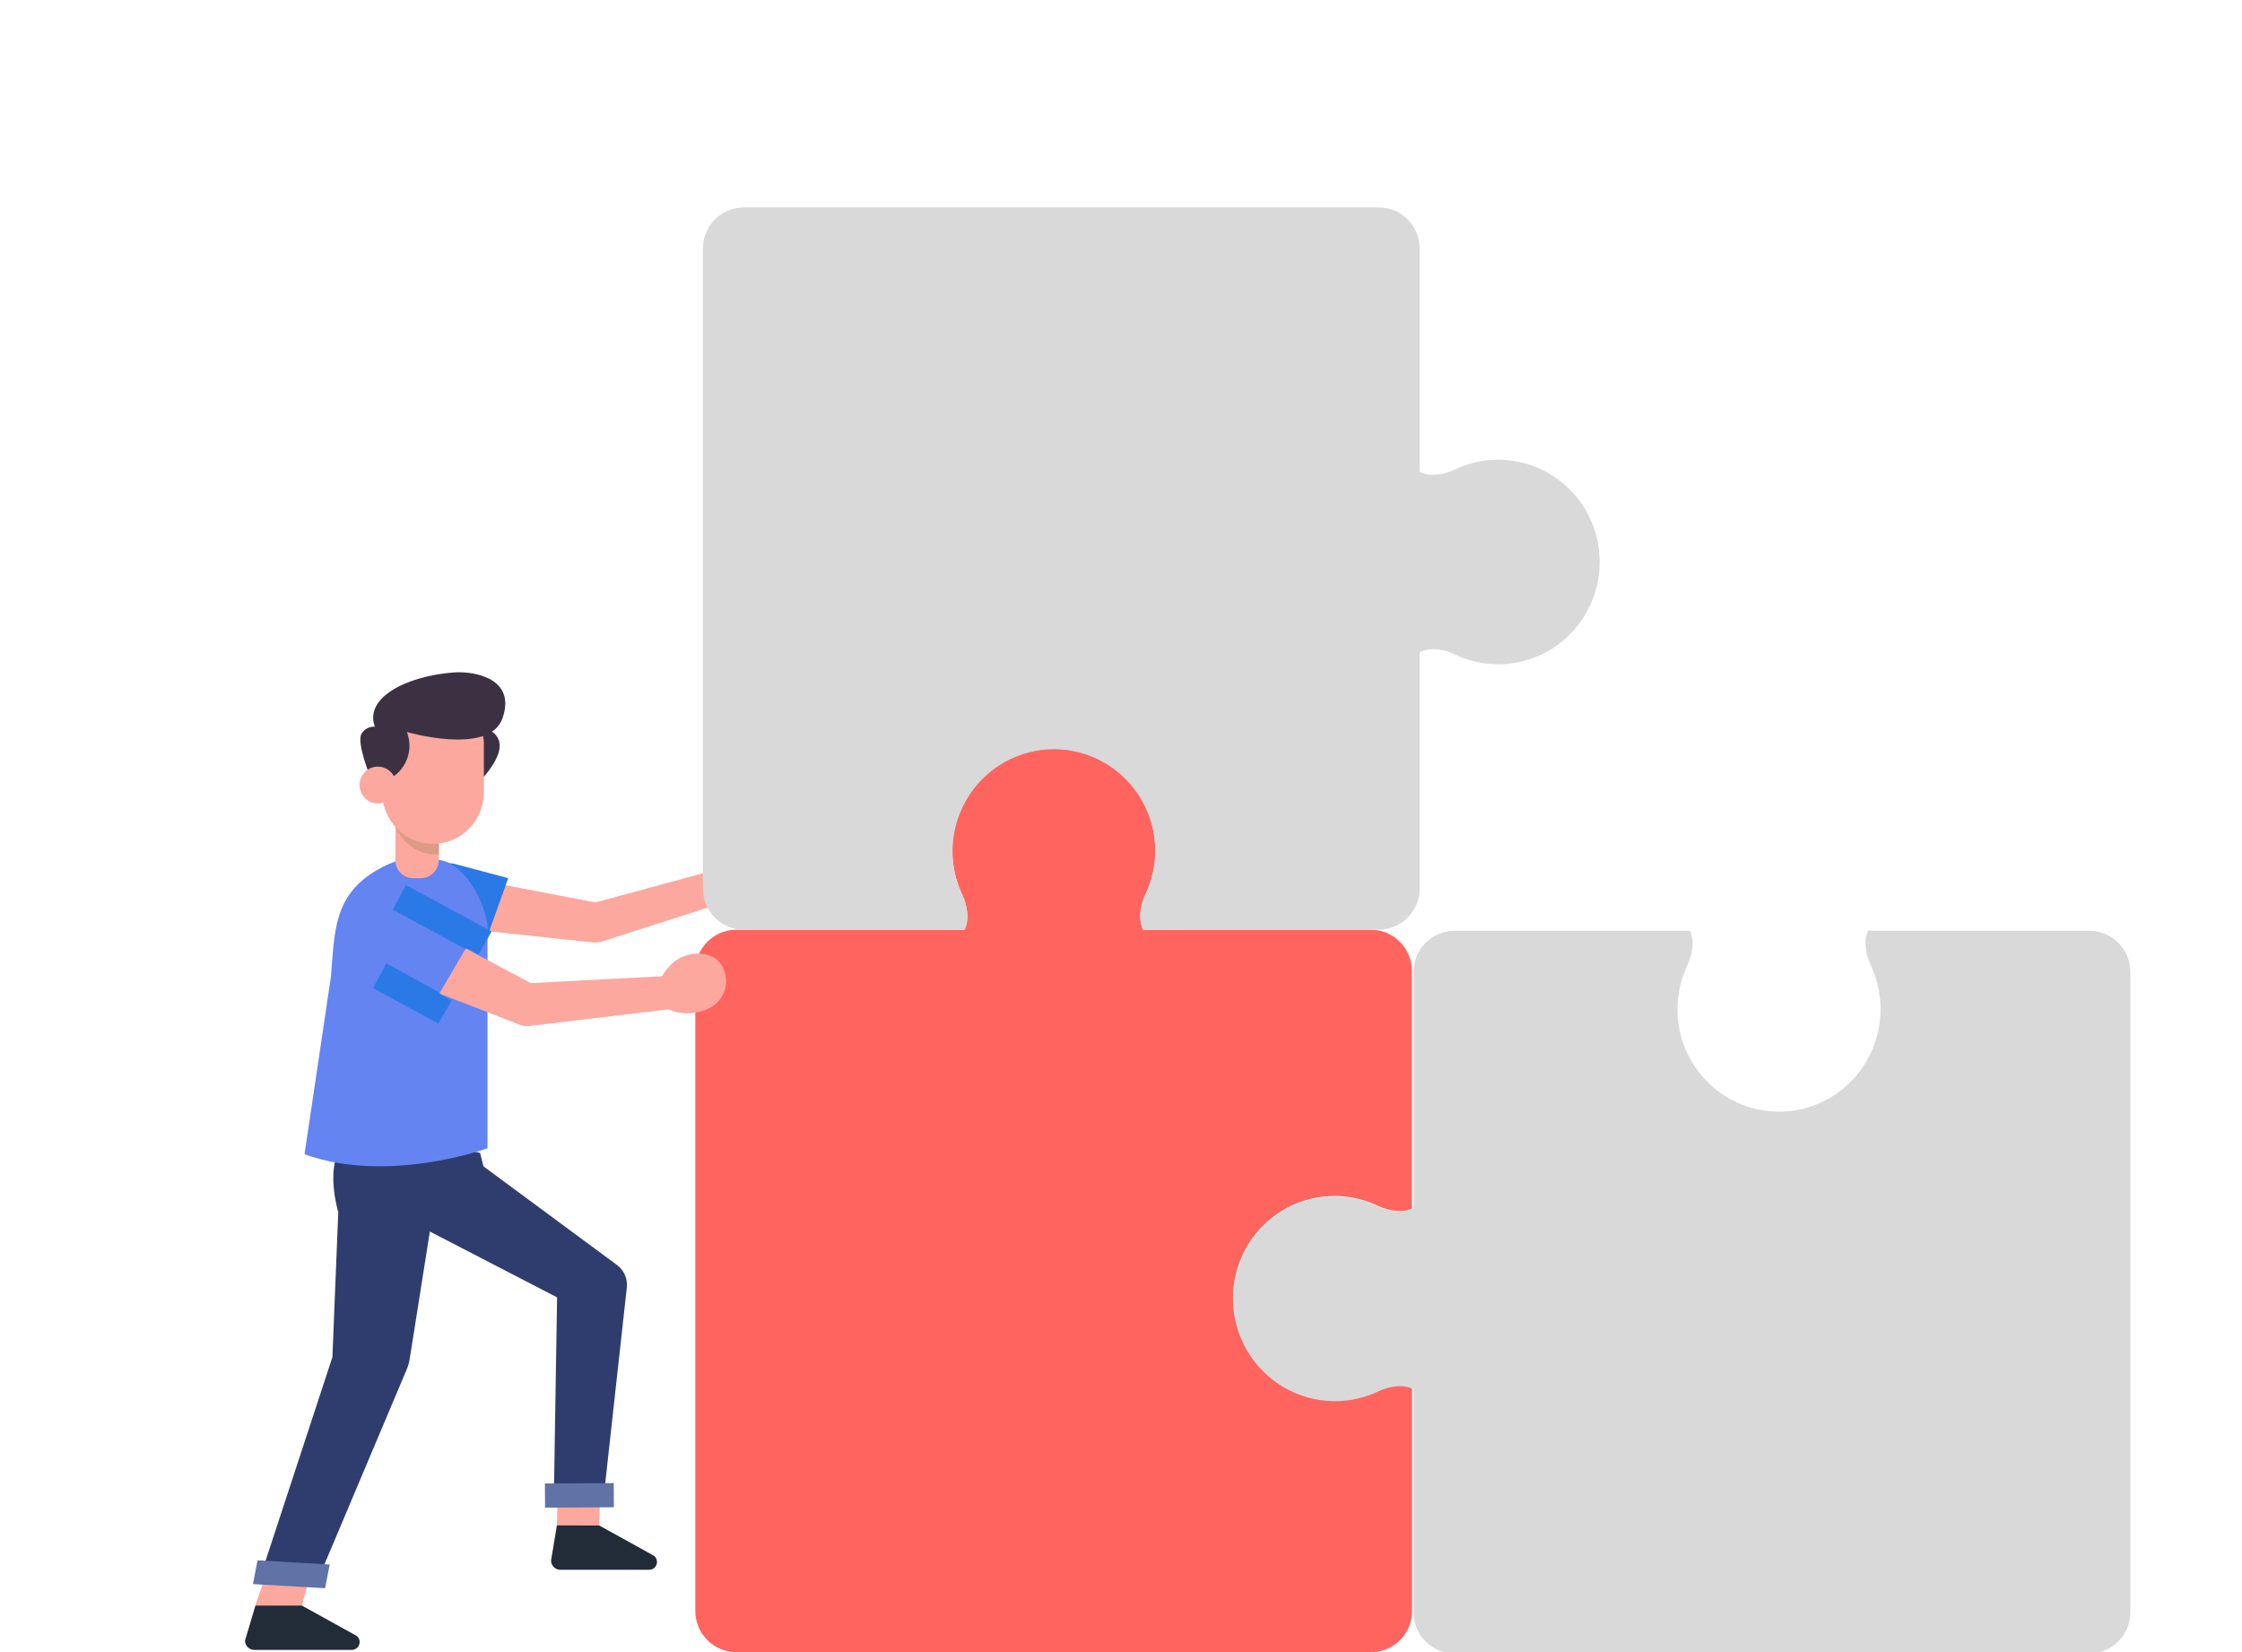 <svg width="57" height="42" viewBox="0 0 57 42" fill="none" xmlns="http://www.w3.org/2000/svg">
<g clip-path="url(#clip0)">
<path d="M15.127 23.958C15.106 23.96 15.085 23.96 15.063 23.958L11.804 23.609L11.389 22.224L15.137 22.942L18.745 21.963L18.958 22.764L15.285 23.942C15.234 23.956 15.18 23.962 15.127 23.958Z" fill="#FCA89E"/>
<path d="M12.921 22.325L12.334 23.962L11.212 23.454C11.12 23.413 11.037 23.353 10.968 23.278C10.899 23.204 10.846 23.116 10.811 23.02C10.776 22.924 10.761 22.822 10.766 22.721C10.771 22.619 10.797 22.519 10.841 22.427C10.998 22.102 11.202 21.873 11.562 21.963L12.921 22.325Z" fill="#2B79E6"/>
<path d="M14.158 38.778L14.201 37.376H15.289L15.231 38.778H14.158Z" fill="#FCA89E"/>
<path d="M7.673 40.816L8.151 39.136L7.145 38.936L6.49 40.816H7.673Z" fill="#FCA89E"/>
<path d="M12.206 29.311L12.533 30.623L8.593 30.794C8.593 30.794 8.265 29.651 8.696 29.171C9.284 28.514 12.206 29.311 12.206 29.311Z" fill="#2F3D6E"/>
<path d="M9.654 30.649L14.163 32.982L14.08 38.142L15.343 38.105L15.935 32.742C15.949 32.633 15.934 32.522 15.891 32.42C15.849 32.318 15.78 32.23 15.693 32.164L12.291 29.651L9.654 30.649Z" fill="#2F3D6E"/>
<path d="M8.61 30.567L8.451 34.502L6.562 40.256H8.043L10.345 34.802C10.383 34.709 10.409 34.611 10.422 34.511L11.16 29.847L8.61 30.567Z" fill="#2F3D6E"/>
<path d="M15.603 37.704L13.854 37.713L13.857 38.328L15.607 38.318L15.603 37.704Z" fill="#6072A6"/>
<path d="M8.382 39.773L6.548 39.667L6.431 40.271L8.265 40.376L8.382 39.773Z" fill="#6072A6"/>
<path d="M14.158 38.778L14.01 39.671C14.01 39.733 14.035 39.794 14.079 39.838C14.123 39.882 14.182 39.907 14.245 39.907H16.505C16.531 39.907 16.556 39.903 16.581 39.893C16.605 39.883 16.627 39.868 16.645 39.85C16.663 39.831 16.678 39.809 16.688 39.785C16.698 39.761 16.703 39.735 16.703 39.709C16.703 39.678 16.696 39.648 16.683 39.621C16.669 39.593 16.65 39.569 16.626 39.551L15.233 38.78L14.158 38.778Z" fill="#222C38"/>
<path d="M6.494 40.816L6.229 41.707C6.229 41.77 6.253 41.83 6.297 41.874C6.341 41.919 6.401 41.944 6.463 41.944H8.945C8.998 41.944 9.048 41.922 9.085 41.885C9.123 41.847 9.143 41.797 9.143 41.744C9.144 41.713 9.137 41.683 9.123 41.656C9.11 41.629 9.09 41.605 9.066 41.587L7.673 40.816H6.494Z" fill="#222C38"/>
<path d="M9.582 22.12C8.474 22.767 8.51 23.685 8.413 24.834L7.742 29.343C9.872 30.114 12.394 29.191 12.394 29.191V23.591C12.394 23.062 11.811 21.838 11.061 21.854C11.061 21.854 10.48 21.596 9.582 22.12Z" fill="#6484F1"/>
<path d="M10.509 22.325H10.702C10.822 22.324 10.936 22.276 11.021 22.191C11.106 22.105 11.154 21.99 11.155 21.869L11.169 19.911H10.063L10.051 21.86C10.05 21.921 10.061 21.982 10.084 22.038C10.106 22.095 10.14 22.146 10.183 22.19C10.225 22.233 10.276 22.268 10.332 22.291C10.388 22.314 10.448 22.326 10.509 22.325Z" fill="#FCA89E"/>
<path d="M13.39 26.084C13.303 26.083 13.217 26.062 13.141 26.022L10.41 24.962L10.125 23.196L13.492 24.993L16.961 24.811L17.06 25.651L13.453 26.084H13.39Z" fill="#FCA89E"/>
<path d="M12.011 23.818L11.003 25.545L9.62 24.436C9.532 24.372 9.457 24.29 9.402 24.196C9.346 24.102 9.309 23.997 9.294 23.889C9.28 23.78 9.287 23.669 9.315 23.564C9.344 23.458 9.393 23.359 9.461 23.273C9.576 23.123 9.738 23.019 9.921 22.978C10.104 22.936 10.295 22.96 10.462 23.045L12.011 23.818Z" fill="#6484F1"/>
<path d="M11.176 25.26L11.01 25.545L9.654 24.807" stroke="#2B79E6" stroke-width="0.71" stroke-miterlimit="10"/>
<path d="M11.853 24.094L12.011 23.818L10.152 22.814" stroke="#2B79E6" stroke-width="0.71" stroke-miterlimit="10"/>
<path d="M10.051 21.015C10.051 21.015 10.354 21.776 11.156 21.716V21.118L10.051 21.015Z" fill="#DC9B85"/>
<path d="M12.165 18.471C12.165 18.471 13.307 18.607 12.264 19.791L11.965 18.984L12.165 18.471Z" fill="#3B3142"/>
<path d="M11.003 21.454C11.347 21.454 11.677 21.316 11.92 21.071C12.164 20.826 12.301 20.494 12.302 20.147V18.875C12.301 18.724 12.242 18.579 12.136 18.473C12.03 18.366 11.887 18.306 11.737 18.305H10.282C10.132 18.306 9.989 18.366 9.883 18.473C9.777 18.579 9.718 18.724 9.717 18.875V20.147C9.718 20.492 9.853 20.822 10.094 21.067C10.335 21.311 10.661 21.451 11.003 21.454Z" fill="#FCA89E"/>
<path d="M9.921 19.791C10.031 19.73 10.128 19.647 10.207 19.547C10.285 19.448 10.342 19.334 10.376 19.211C10.41 19.089 10.419 18.961 10.402 18.835C10.386 18.709 10.345 18.588 10.282 18.478H9.56C9.491 18.467 9.42 18.476 9.356 18.505C9.292 18.534 9.237 18.581 9.199 18.64C9.041 18.853 9.43 19.791 9.43 19.791H9.921Z" fill="#3B3142"/>
<path d="M10.336 18.607C10.336 18.607 12.434 19.22 12.774 18.264C13.135 17.242 12.053 17.06 11.555 17.094C10.316 17.178 9.019 17.802 9.654 18.707L10.336 18.607Z" fill="#3B3142"/>
<path d="M9.142 19.958C9.142 20.051 9.169 20.142 9.22 20.219C9.271 20.296 9.344 20.356 9.429 20.392C9.514 20.427 9.608 20.436 9.698 20.418C9.788 20.4 9.871 20.355 9.936 20.29C10.001 20.224 10.046 20.141 10.063 20.05C10.081 19.959 10.072 19.864 10.037 19.779C10.002 19.693 9.942 19.62 9.866 19.568C9.789 19.517 9.699 19.489 9.607 19.489C9.546 19.489 9.485 19.501 9.429 19.524C9.372 19.548 9.321 19.582 9.277 19.626C9.234 19.669 9.2 19.721 9.177 19.778C9.153 19.835 9.141 19.896 9.142 19.958Z" fill="#FCA89E"/>
<path d="M33.929 30.404C34.288 30.404 34.643 30.48 34.97 30.627C34.97 30.627 35.483 30.909 35.896 30.727V24.682C35.895 24.405 35.785 24.14 35.591 23.944C35.398 23.748 35.135 23.638 34.86 23.636H29.065C28.854 23.211 29.149 22.675 29.149 22.675C29.324 22.278 29.398 21.845 29.364 21.412C29.33 20.98 29.19 20.563 28.955 20.2C28.721 19.836 28.4 19.537 28.022 19.331C27.644 19.124 27.221 19.015 26.791 19.015C26.361 19.015 25.938 19.124 25.559 19.331C25.181 19.537 24.861 19.836 24.626 20.2C24.392 20.563 24.252 20.98 24.218 21.412C24.184 21.845 24.258 22.278 24.432 22.675C24.432 22.675 24.728 23.22 24.517 23.636H18.718C18.443 23.636 18.178 23.746 17.983 23.942C17.788 24.138 17.678 24.404 17.677 24.682V40.955C17.677 41.092 17.705 41.228 17.757 41.355C17.809 41.482 17.886 41.597 17.983 41.695C18.079 41.792 18.194 41.869 18.32 41.921C18.446 41.973 18.582 42 18.718 42H34.86C34.997 42 35.132 41.973 35.258 41.921C35.385 41.868 35.499 41.791 35.596 41.694C35.693 41.597 35.769 41.481 35.822 41.354C35.874 41.227 35.901 41.09 35.901 40.953V35.285C35.483 35.104 34.97 35.384 34.97 35.384C34.619 35.54 34.237 35.615 33.854 35.604C33.47 35.593 33.093 35.496 32.751 35.319C32.41 35.143 32.111 34.892 31.878 34.584C31.645 34.276 31.483 33.92 31.404 33.542C31.325 33.163 31.33 32.771 31.42 32.395C31.511 32.019 31.683 31.667 31.925 31.367C32.167 31.066 32.473 30.824 32.819 30.658C33.166 30.491 33.545 30.405 33.929 30.405V30.404Z" fill="#FF645F"/>
<path d="M53.115 23.662H47.49C47.31 24.084 47.588 24.6 47.588 24.6C47.734 24.931 47.81 25.289 47.81 25.651C47.811 26.039 47.726 26.422 47.561 26.773C47.397 27.123 47.156 27.433 46.858 27.677C46.559 27.922 46.21 28.097 45.836 28.188C45.462 28.279 45.072 28.285 44.695 28.205C44.319 28.125 43.965 27.961 43.659 27.725C43.353 27.489 43.104 27.187 42.929 26.842C42.754 26.496 42.658 26.115 42.648 25.727C42.638 25.34 42.714 24.954 42.871 24.6C42.871 24.6 43.156 24.084 42.968 23.662H36.978C36.702 23.662 36.438 23.773 36.242 23.97C36.047 24.166 35.938 24.433 35.937 24.711V30.727C35.515 30.94 34.983 30.644 34.983 30.644C34.59 30.469 34.16 30.395 33.733 30.43C33.305 30.465 32.892 30.607 32.532 30.843C32.173 31.079 31.877 31.402 31.673 31.783C31.468 32.163 31.361 32.589 31.361 33.022C31.361 33.455 31.468 33.88 31.673 34.261C31.877 34.641 32.173 34.964 32.532 35.2C32.892 35.437 33.305 35.578 33.733 35.613C34.16 35.648 34.59 35.575 34.983 35.4C34.983 35.4 35.515 35.104 35.937 35.316V40.987C35.938 41.265 36.047 41.532 36.242 41.728C36.438 41.924 36.702 42.035 36.978 42.035H53.122C53.397 42.035 53.662 41.924 53.856 41.728C54.051 41.531 54.161 41.265 54.161 40.987V24.715C54.161 24.576 54.135 24.439 54.082 24.311C54.03 24.183 53.953 24.066 53.855 23.968C53.758 23.87 53.642 23.793 53.515 23.74C53.388 23.688 53.252 23.661 53.115 23.662Z" fill="#D9D9D9"/>
<path d="M18.911 23.636H24.532C24.721 23.215 24.436 22.698 24.436 22.698C24.263 22.302 24.19 21.869 24.224 21.438C24.259 21.007 24.4 20.591 24.634 20.228C24.868 19.866 25.189 19.568 25.566 19.361C25.944 19.155 26.366 19.047 26.795 19.047C27.225 19.047 27.647 19.155 28.025 19.361C28.402 19.568 28.722 19.866 28.957 20.228C29.191 20.591 29.332 21.007 29.366 21.438C29.401 21.869 29.328 22.302 29.155 22.698C29.155 22.698 28.87 23.215 29.057 23.636H35.053C35.329 23.636 35.594 23.526 35.789 23.329C35.984 23.132 36.094 22.866 36.094 22.587V16.58C36.518 16.367 37.048 16.665 37.048 16.665C37.441 16.84 37.871 16.914 38.298 16.879C38.726 16.844 39.139 16.702 39.499 16.466C39.858 16.23 40.154 15.907 40.358 15.526C40.563 15.146 40.67 14.72 40.67 14.287C40.67 13.854 40.563 13.429 40.358 13.048C40.154 12.668 39.858 12.345 39.499 12.109C39.139 11.873 38.726 11.731 38.298 11.696C37.871 11.661 37.441 11.734 37.048 11.909C37.048 11.909 36.518 12.207 36.094 11.995V6.322C36.094 6.044 35.984 5.777 35.789 5.58C35.594 5.383 35.329 5.273 35.053 5.273H18.911C18.635 5.273 18.37 5.383 18.175 5.58C17.98 5.777 17.87 6.044 17.87 6.322V22.593C17.872 22.87 17.982 23.135 18.177 23.331C18.372 23.527 18.636 23.636 18.911 23.636Z" fill="#D9D9D9"/>
<path d="M16.84 25.535C17.104 25.846 17.85 25.82 18.177 25.535C18.255 25.472 18.319 25.395 18.367 25.307C18.415 25.22 18.445 25.123 18.456 25.024C18.467 24.924 18.458 24.823 18.431 24.727C18.403 24.631 18.356 24.542 18.294 24.464C18.031 24.153 17.448 24.186 17.122 24.464C16.795 24.742 16.579 25.226 16.84 25.535Z" fill="#FCA89E"/>
</g>
<defs>
<clipPath id="clip0">
<rect width="57" height="42" fill="white"/>
</clipPath>
</defs>
</svg>
